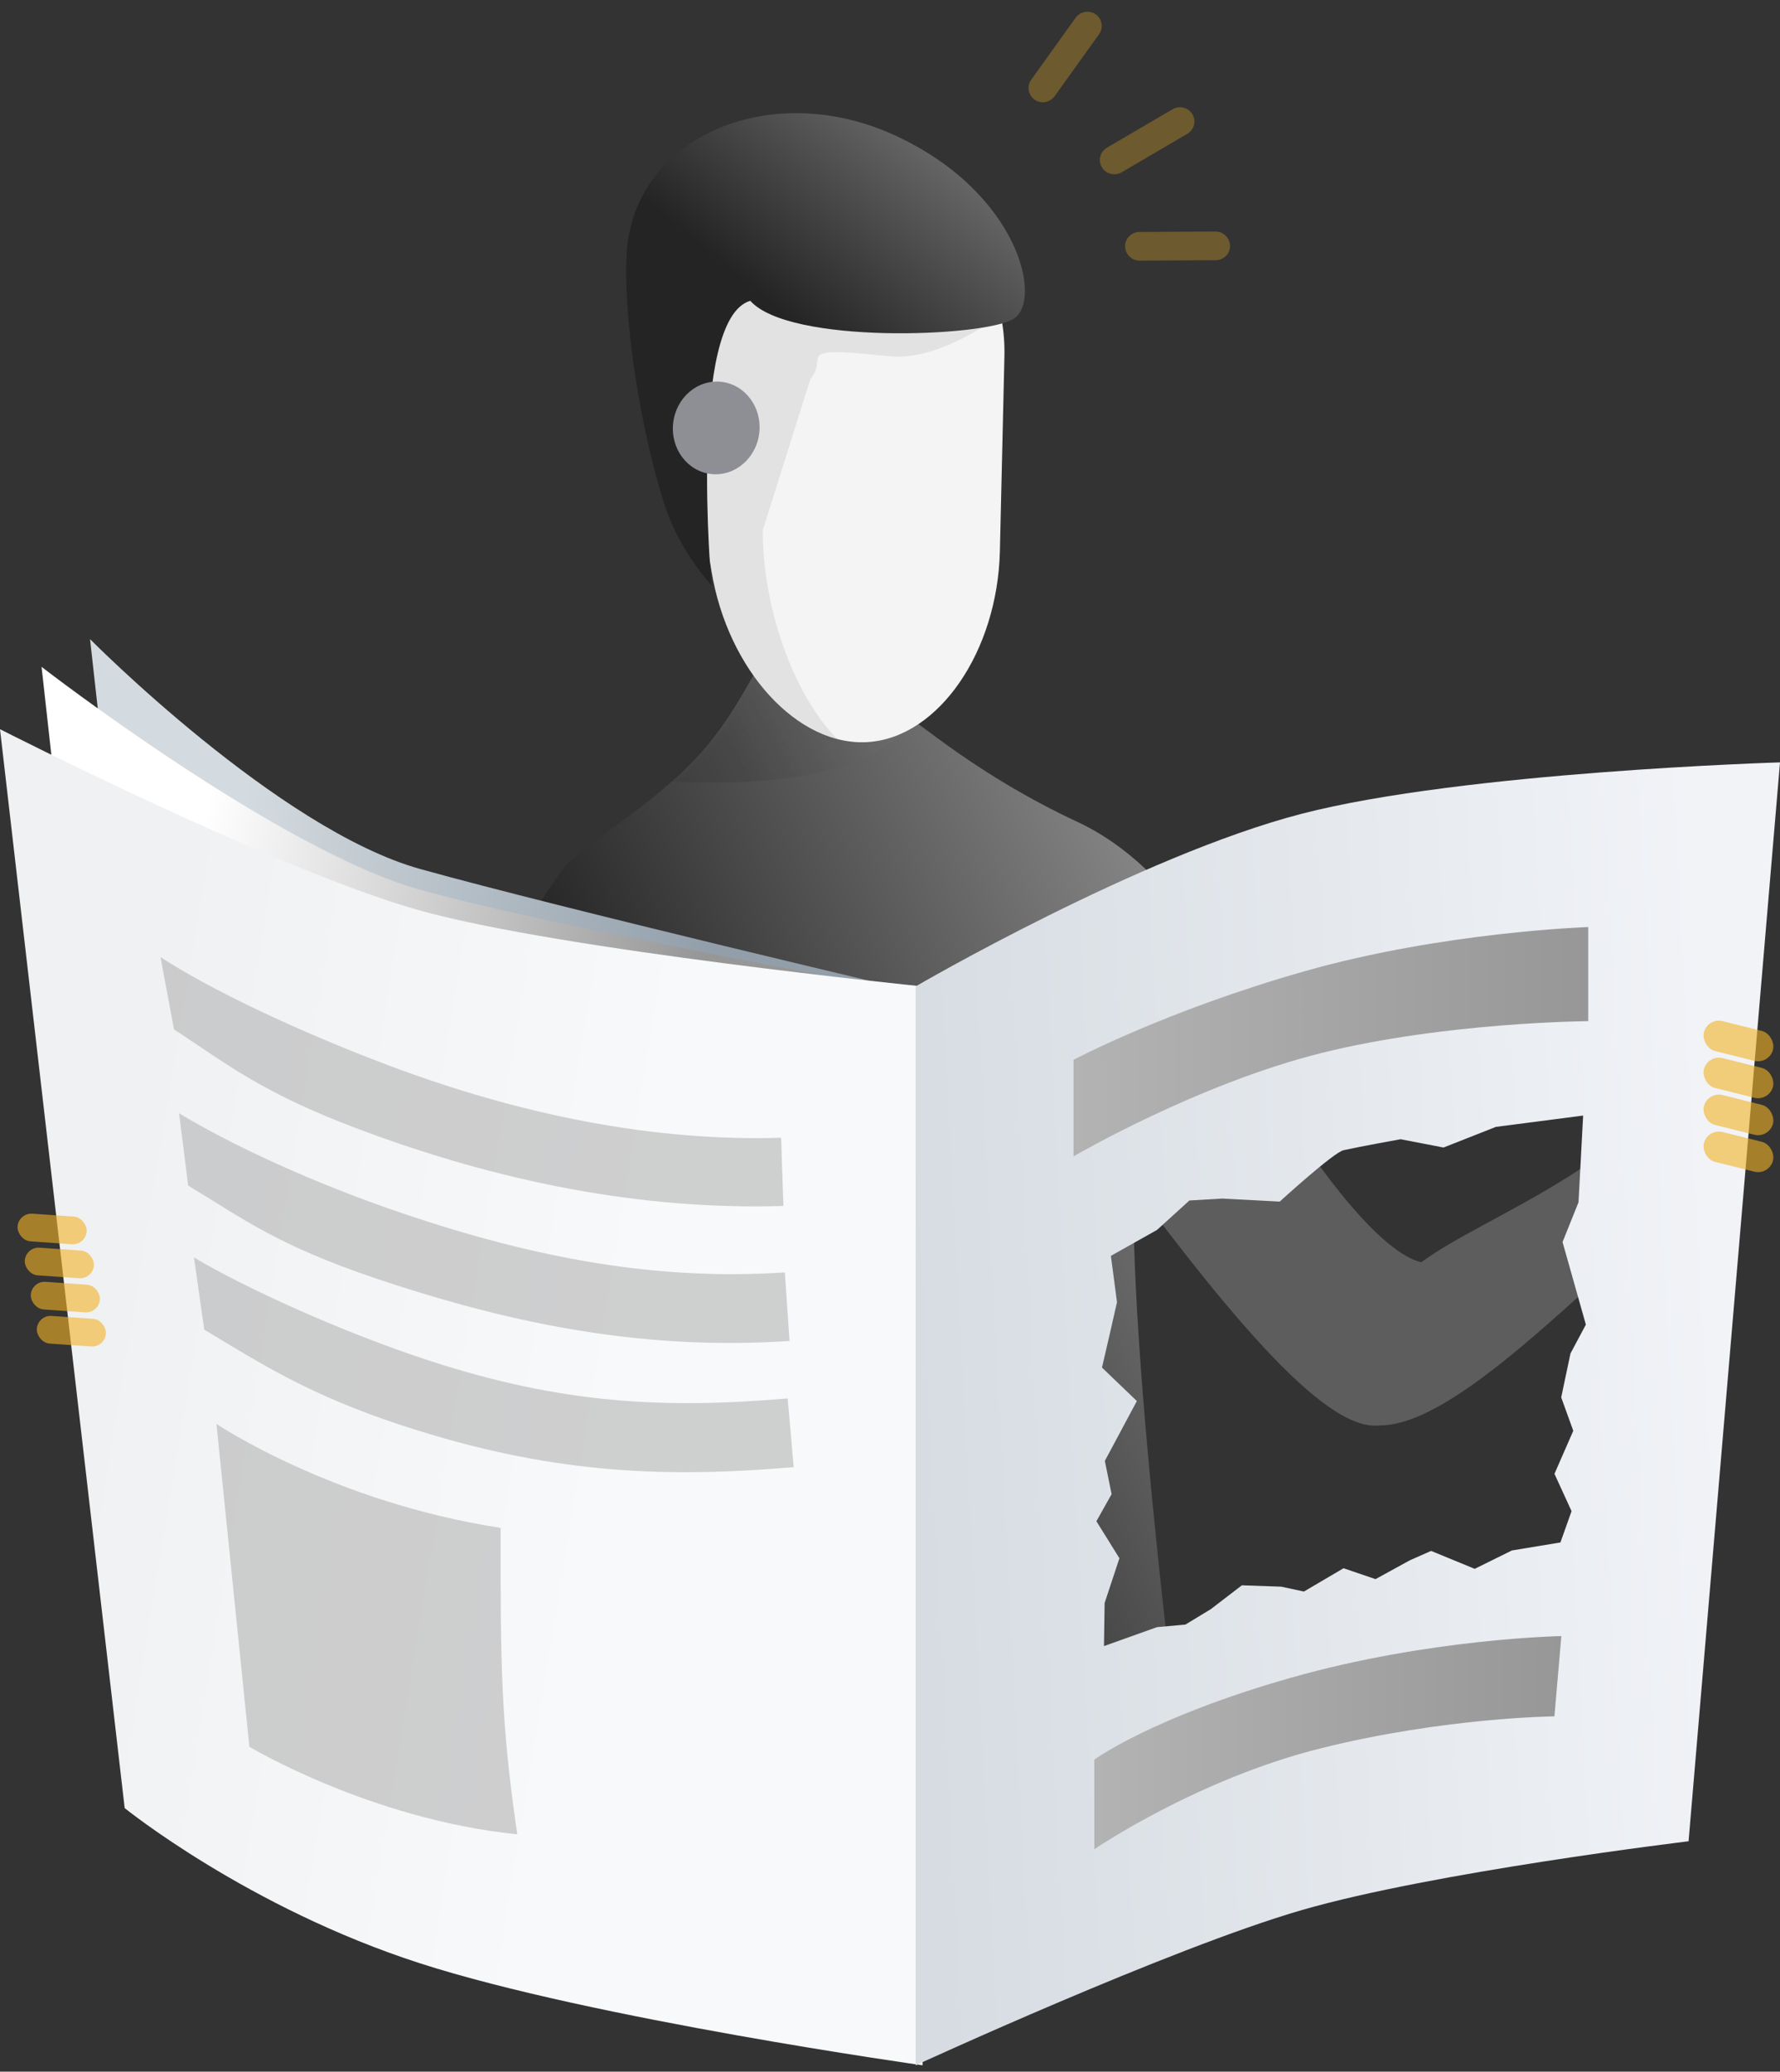 <svg width="257" height="299" viewBox="0 0 257 299" fill="none" xmlns="http://www.w3.org/2000/svg">
<rect x="0" y="0" width="257" height="299" fill="#333333" stroke="none"/>
<g opacity="0.5">
<path d="M161.951 24.863L171.427 19.314C172.42 18.733 172.749 17.466 172.162 16.486C171.574 15.505 170.292 15.182 169.299 15.764L159.823 21.313C158.829 21.895 158.501 23.161 159.088 24.142C159.676 25.122 160.958 25.445 161.951 24.863Z" fill="#F2B325" fill-opacity="0.6"/>
<path d="M152.28 13.875L158.68 4.951C159.35 4.016 159.136 2.725 158.2 2.069C157.265 1.412 155.962 1.638 155.291 2.574L148.892 11.497C148.221 12.433 148.435 13.723 149.371 14.38C150.306 15.037 151.609 14.81 152.28 13.875Z" fill="#F2B325" fill-opacity="0.6"/>
<path d="M164.565 37.621L175.546 37.553C176.697 37.546 177.615 36.614 177.596 35.471C177.577 34.328 176.629 33.408 175.478 33.415L164.497 33.482C163.346 33.489 162.428 34.422 162.446 35.565C162.465 36.708 163.414 37.628 164.565 37.621Z" fill="#F2B325" fill-opacity="0.6"/>
</g>
<path fill-rule="evenodd" clip-rule="evenodd" d="M66.286 166.656C72.315 153.056 67.19 145.056 81.139 125.579C83.39 122.436 94.086 116.474 100.957 108.919C107.663 101.547 110.551 92.537 112.351 92.647C116.216 92.884 126.361 100.441 129.995 102.647C132.883 104.401 141.299 111.963 155.537 118.611C169.774 125.259 178.671 141.477 191.188 166.656C173.394 163.035 170.118 174.94 170.118 174.94C170.118 174.94 170.186 149.567 165.09 160.321C159.994 171.076 170.118 250.286 170.118 250.286H77.46L91.33 174.94C91.33 174.94 60.257 180.256 66.286 166.656Z" fill="url(#paint0_linear_405_8823)"/>
<mask id="mask0_405_8823" style="mask-type:luminance" maskUnits="userSpaceOnUse" x="65" y="92" width="127" height="159">
<path fill-rule="evenodd" clip-rule="evenodd" d="M66.286 166.656C72.315 153.056 67.19 145.056 81.139 125.579C83.39 122.436 94.086 116.474 100.957 108.919C107.663 101.547 110.551 92.537 112.351 92.647C116.216 92.884 126.361 100.441 129.995 102.647C132.883 104.401 141.299 111.963 155.537 118.611C169.774 125.259 178.671 141.477 191.188 166.656C173.394 163.035 170.118 174.94 170.118 174.94C170.118 174.94 170.186 149.567 165.09 160.321C159.994 171.076 170.118 250.286 170.118 250.286H77.46L91.33 174.94C91.33 174.94 60.257 180.256 66.286 166.656Z" fill="white"/>
</mask>
<g mask="url(#mask0_405_8823)">
<g style="mix-blend-mode:multiply" opacity="0.185">
<path fill-rule="evenodd" clip-rule="evenodd" d="M86.42 111.761C86.42 111.761 127.885 118.2 132.841 101.037C137.796 83.875 113.214 86.073 113.214 86.073L86.42 111.761Z" fill="url(#paint1_linear_405_8823)"/>
</g>
</g>
<path d="M158.042 163.603C176.405 188.749 191.103 206.718 199.181 205.725C210.014 205.759 227.687 186.806 246.71 170.033L244.472 151.778C236.492 168.086 214.674 175.21 205.201 182.177C201.147 181.238 191.291 173.815 172.219 138.087L158.042 163.603Z" fill="#5D5D5D"/>
<path fill-rule="evenodd" clip-rule="evenodd" d="M119.77 26.934C134.053 25.935 145.357 36.897 145.02 51.417L144.367 79.521C144.03 94.041 135.527 106.388 125.375 107.097C115.224 107.807 105.085 96.764 102.731 82.433L98.173 54.693C95.818 40.361 105.487 27.933 119.77 26.934Z" fill="#F4F4F4"/>
<g opacity="0.275">
<path fill-rule="evenodd" clip-rule="evenodd" d="M134.972 29.87C131.89 27.931 129.254 26.272 119.77 26.935C105.487 27.933 95.818 40.361 98.173 54.693L102.731 82.433C104.739 94.654 112.406 104.484 120.916 106.674C114.47 100.268 110.024 87.262 110.15 76.469L116.996 54.727C117.822 53.758 117.911 52.944 117.98 52.315C118.147 50.791 118.195 50.347 128.27 51.406C132.833 51.886 137.647 49.771 141.99 47.144L140.934 32.764C138.203 31.904 136.53 30.851 134.972 29.87Z" fill="#B3B3B3" style="mix-blend-mode:multiply"/>
</g>
<path fill-rule="evenodd" clip-rule="evenodd" d="M102.727 84.486C102.727 84.486 98.021 79.467 95.909 72.738C91.563 58.89 89.884 42.722 90.546 35.762C92.086 19.561 111.427 11.346 129.261 19.561C147.095 27.776 150.631 43.414 146.318 46.036C142.004 48.659 113.929 49.729 108.328 43.414C99.297 46.036 102.727 84.486 102.727 84.486Z" fill="url(#paint2_linear_405_8823)"/>
<ellipse cx="103.409" cy="61.761" rx="6.258" ry="6.693" transform="rotate(6 103.409 61.761)" fill="#8E8E95"/>
<path fill-rule="evenodd" clip-rule="evenodd" d="M13 92.243C13 92.243 40.187 119.712 60.669 125.42C81.152 131.129 133.2 143.366 133.2 143.366V295.078C133.2 295.078 85.543 288.383 60.669 280.367C35.795 272.352 31 253.955 31 253.955L13 92.243Z" fill="url(#paint3_linear_405_8823)"/>
<path fill-rule="evenodd" clip-rule="evenodd" d="M6 96.243C6 96.243 40.187 122.712 60.669 128.42C81.152 134.129 133.2 143.366 133.2 143.366V295.078C133.2 295.078 85.543 288.383 60.669 280.367C35.795 272.352 24 257.955 24 257.955L6 96.243Z" fill="url(#paint4_linear_405_8823)"/>
<path fill-rule="evenodd" clip-rule="evenodd" d="M0 105.243C0 105.243 40.187 125.712 60.669 131.42C81.152 137.129 133.2 142.366 133.2 142.366V298.078C133.2 298.078 85.543 291.383 60.669 283.367C35.795 275.352 18 260.955 18 260.955L0 105.243Z" fill="url(#paint5_linear_405_8823)"/>
<path fill-rule="evenodd" clip-rule="evenodd" d="M187.927 117.452C211.285 111.4 257 110.033 257 110.033L243.8 265.745C243.8 265.745 206.954 270.171 187.927 275.684C168.9 281.196 132.2 298.078 132.2 298.078V142.366C132.2 142.366 164.569 123.504 187.927 117.452ZM167.046 177.515L160.394 181.254L161.275 187.944L160.19 192.705L159.107 197.378L164.142 202.209L159.519 210.849L160.496 215.647L158.3 219.555L161.624 224.898L159.488 231.355L159.394 237.574L167.044 234.842L171.151 234.469L174.825 232.24L179.305 228.803L184.998 229.001L188.259 229.704L193.985 226.34L198.602 227.91L203.535 225.205L206.625 223.838L212.921 226.426L218.293 223.773L225.296 222.618L226.904 218.101L224.438 212.713L227.154 206.499L225.41 201.686L226.748 195.345L228.97 191.179L227.287 185.215L225.604 179.263L227.91 173.515L228.576 161.006L215.985 162.638L208.419 165.618L202.218 164.422C202.218 164.422 196.382 165.47 193.985 166.006C192.529 166.332 184.769 173.422 184.769 173.422L176.461 172.986L171.729 173.262L167.046 177.515Z" fill="url(#paint6_linear_405_8823)"/>
<path fill-rule="evenodd" clip-rule="evenodd" d="M155 152.961C155 152.961 168.271 145.897 188.285 140.196C208.299 134.496 229.313 133.796 229.313 133.796V147.381C229.313 147.381 208.707 147.515 190.805 151.975C172.902 156.434 155 166.894 155 166.894V152.961Z" fill="url(#paint7_linear_405_8823)"/>
<path fill-rule="evenodd" clip-rule="evenodd" d="M158 253.961C158 253.961 166.299 247.865 186.313 242.164C206.327 236.464 225.43 236.131 225.43 236.131L224.43 247.716C224.43 247.716 208.618 247.864 190.715 252.324C172.813 256.784 158 266.894 158 266.894V253.961Z" fill="url(#paint8_linear_405_8823)"/>
<path opacity="0.6" d="M25.122 148.566C32.932 153.688 37.818 157.712 51.775 162.958C72.166 170.623 92.733 174.674 113.11 174.05L112.777 164.208C94.292 164.774 75.07 160.894 56.143 153.779C43.07 148.865 30.257 142.78 23.171 138.133L25.122 148.566Z" fill="#B3B3B3"/>
<path opacity="0.6" d="M27.169 171.106C35.154 175.953 40.176 179.768 54.308 184.524C74.953 191.473 93.651 194.873 113.993 193.538L113.316 183.645C94.862 184.855 77.516 181.648 58.353 175.199C45.117 170.744 33.098 165.075 25.854 160.678L27.169 171.106Z" fill="#B3B3B3"/>
<path opacity="0.6" d="M29.488 191.906C37.372 196.61 44.548 201.356 58.44 205.859C78.735 212.438 94.736 213.446 114.596 211.748L113.724 201.833C95.707 203.373 81.076 202.569 62.239 196.463C49.227 192.245 35.16 185.752 28.006 181.485L29.488 191.906Z" fill="#B3B3B3"/>
<path opacity="0.6" fill-rule="evenodd" clip-rule="evenodd" d="M31.252 205.512L36.006 252.105C36.006 252.105 53.469 262.587 74.687 264.743C72.277 248.313 72.277 240.105 72.277 220.512C48.021 216.79 31.252 205.512 31.252 205.512Z" fill="#B3B3B3"/>
<rect x="246.548" y="146.842" width="10.286" height="4.444" rx="2.222" transform="rotate(14 246.548 146.842)" fill="#F2B325" fill-opacity="0.6"/>
<rect x="246.548" y="152.176" width="10.286" height="4.444" rx="2.222" transform="rotate(14 246.548 152.176)" fill="#F2B325" fill-opacity="0.6"/>
<rect x="246.548" y="157.509" width="10.286" height="4.444" rx="2.222" transform="rotate(14 246.548 157.509)" fill="#F2B325" fill-opacity="0.6"/>
<rect x="246.548" y="162.842" width="10.286" height="4.444" rx="2.222" transform="rotate(14 246.548 162.842)" fill="#F2B325" fill-opacity="0.6"/>
<rect x="15.151" y="194.472" width="10" height="4" rx="2" transform="rotate(-176 15.151 194.472)" fill="#F2B325" fill-opacity="0.6"/>
<rect x="14.282" y="189.548" width="10" height="4" rx="2" transform="rotate(-176 14.282 189.548)" fill="#F2B325" fill-opacity="0.6"/>
<rect x="13.414" y="184.624" width="10" height="4" rx="2" transform="rotate(-176 13.414 184.624)" fill="#F2B325" fill-opacity="0.6"/>
<rect x="12.372" y="179.715" width="10" height="4" rx="2" transform="rotate(-176 12.372 179.715)" fill="#F2B325" fill-opacity="0.6"/>
<defs>
<linearGradient id="paint0_linear_405_8823" x1="210.317" y1="-31.081" x2="37.085" y2="49.747" gradientUnits="userSpaceOnUse">
<stop stop-color="white"/>
<stop offset="1" stop-color="#242424"/>
</linearGradient>
<linearGradient id="paint1_linear_405_8823" x1="146.142" y1="64.909" x2="96.12" y2="92.72" gradientUnits="userSpaceOnUse">
<stop stop-color="white"/>
<stop offset="1" stop-color="#242424"/>
</linearGradient>
<linearGradient id="paint2_linear_405_8823" x1="127.313" y1="-15.558" x2="91.649" y2="27.703" gradientUnits="userSpaceOnUse">
<stop stop-color="#979797"/>
<stop offset="1" stop-color="#242424"/>
</linearGradient>
<linearGradient id="paint3_linear_405_8823" x1="99.469" y1="158.029" x2="30.524" y2="148.332" gradientUnits="userSpaceOnUse">
<stop stop-color="#929FAA"/>
<stop offset="1" stop-color="#D4DBE0"/>
</linearGradient>
<linearGradient id="paint4_linear_405_8823" x1="97.505" y1="160.732" x2="24.778" y2="149.69" gradientUnits="userSpaceOnUse">
<stop stop-color="#979797"/>
<stop offset="1" stop-color="white"/>
</linearGradient>
<linearGradient id="paint5_linear_405_8823" x1="95.821" y1="167.786" x2="19.947" y2="155.347" gradientUnits="userSpaceOnUse">
<stop stop-color="#F8F9FA"/>
<stop offset="1" stop-color="#EFF1F3"/>
</linearGradient>
<linearGradient id="paint6_linear_405_8823" x1="244.225" y1="112.958" x2="127.121" y2="119.17" gradientUnits="userSpaceOnUse">
<stop stop-color="#F1F3F7"/>
<stop offset="1" stop-color="#D6DCE2"/>
</linearGradient>
<linearGradient id="paint7_linear_405_8823" x1="229.313" y1="150.345" x2="155" y2="150.345" gradientUnits="userSpaceOnUse">
<stop stop-color="#979797"/>
<stop offset="1" stop-color="#B3B3B3"/>
</linearGradient>
<linearGradient id="paint8_linear_405_8823" x1="225.43" y1="251.513" x2="158" y2="251.513" gradientUnits="userSpaceOnUse">
<stop stop-color="#979797"/>
<stop offset="1" stop-color="#B3B3B3"/>
</linearGradient>
</defs>
</svg>
